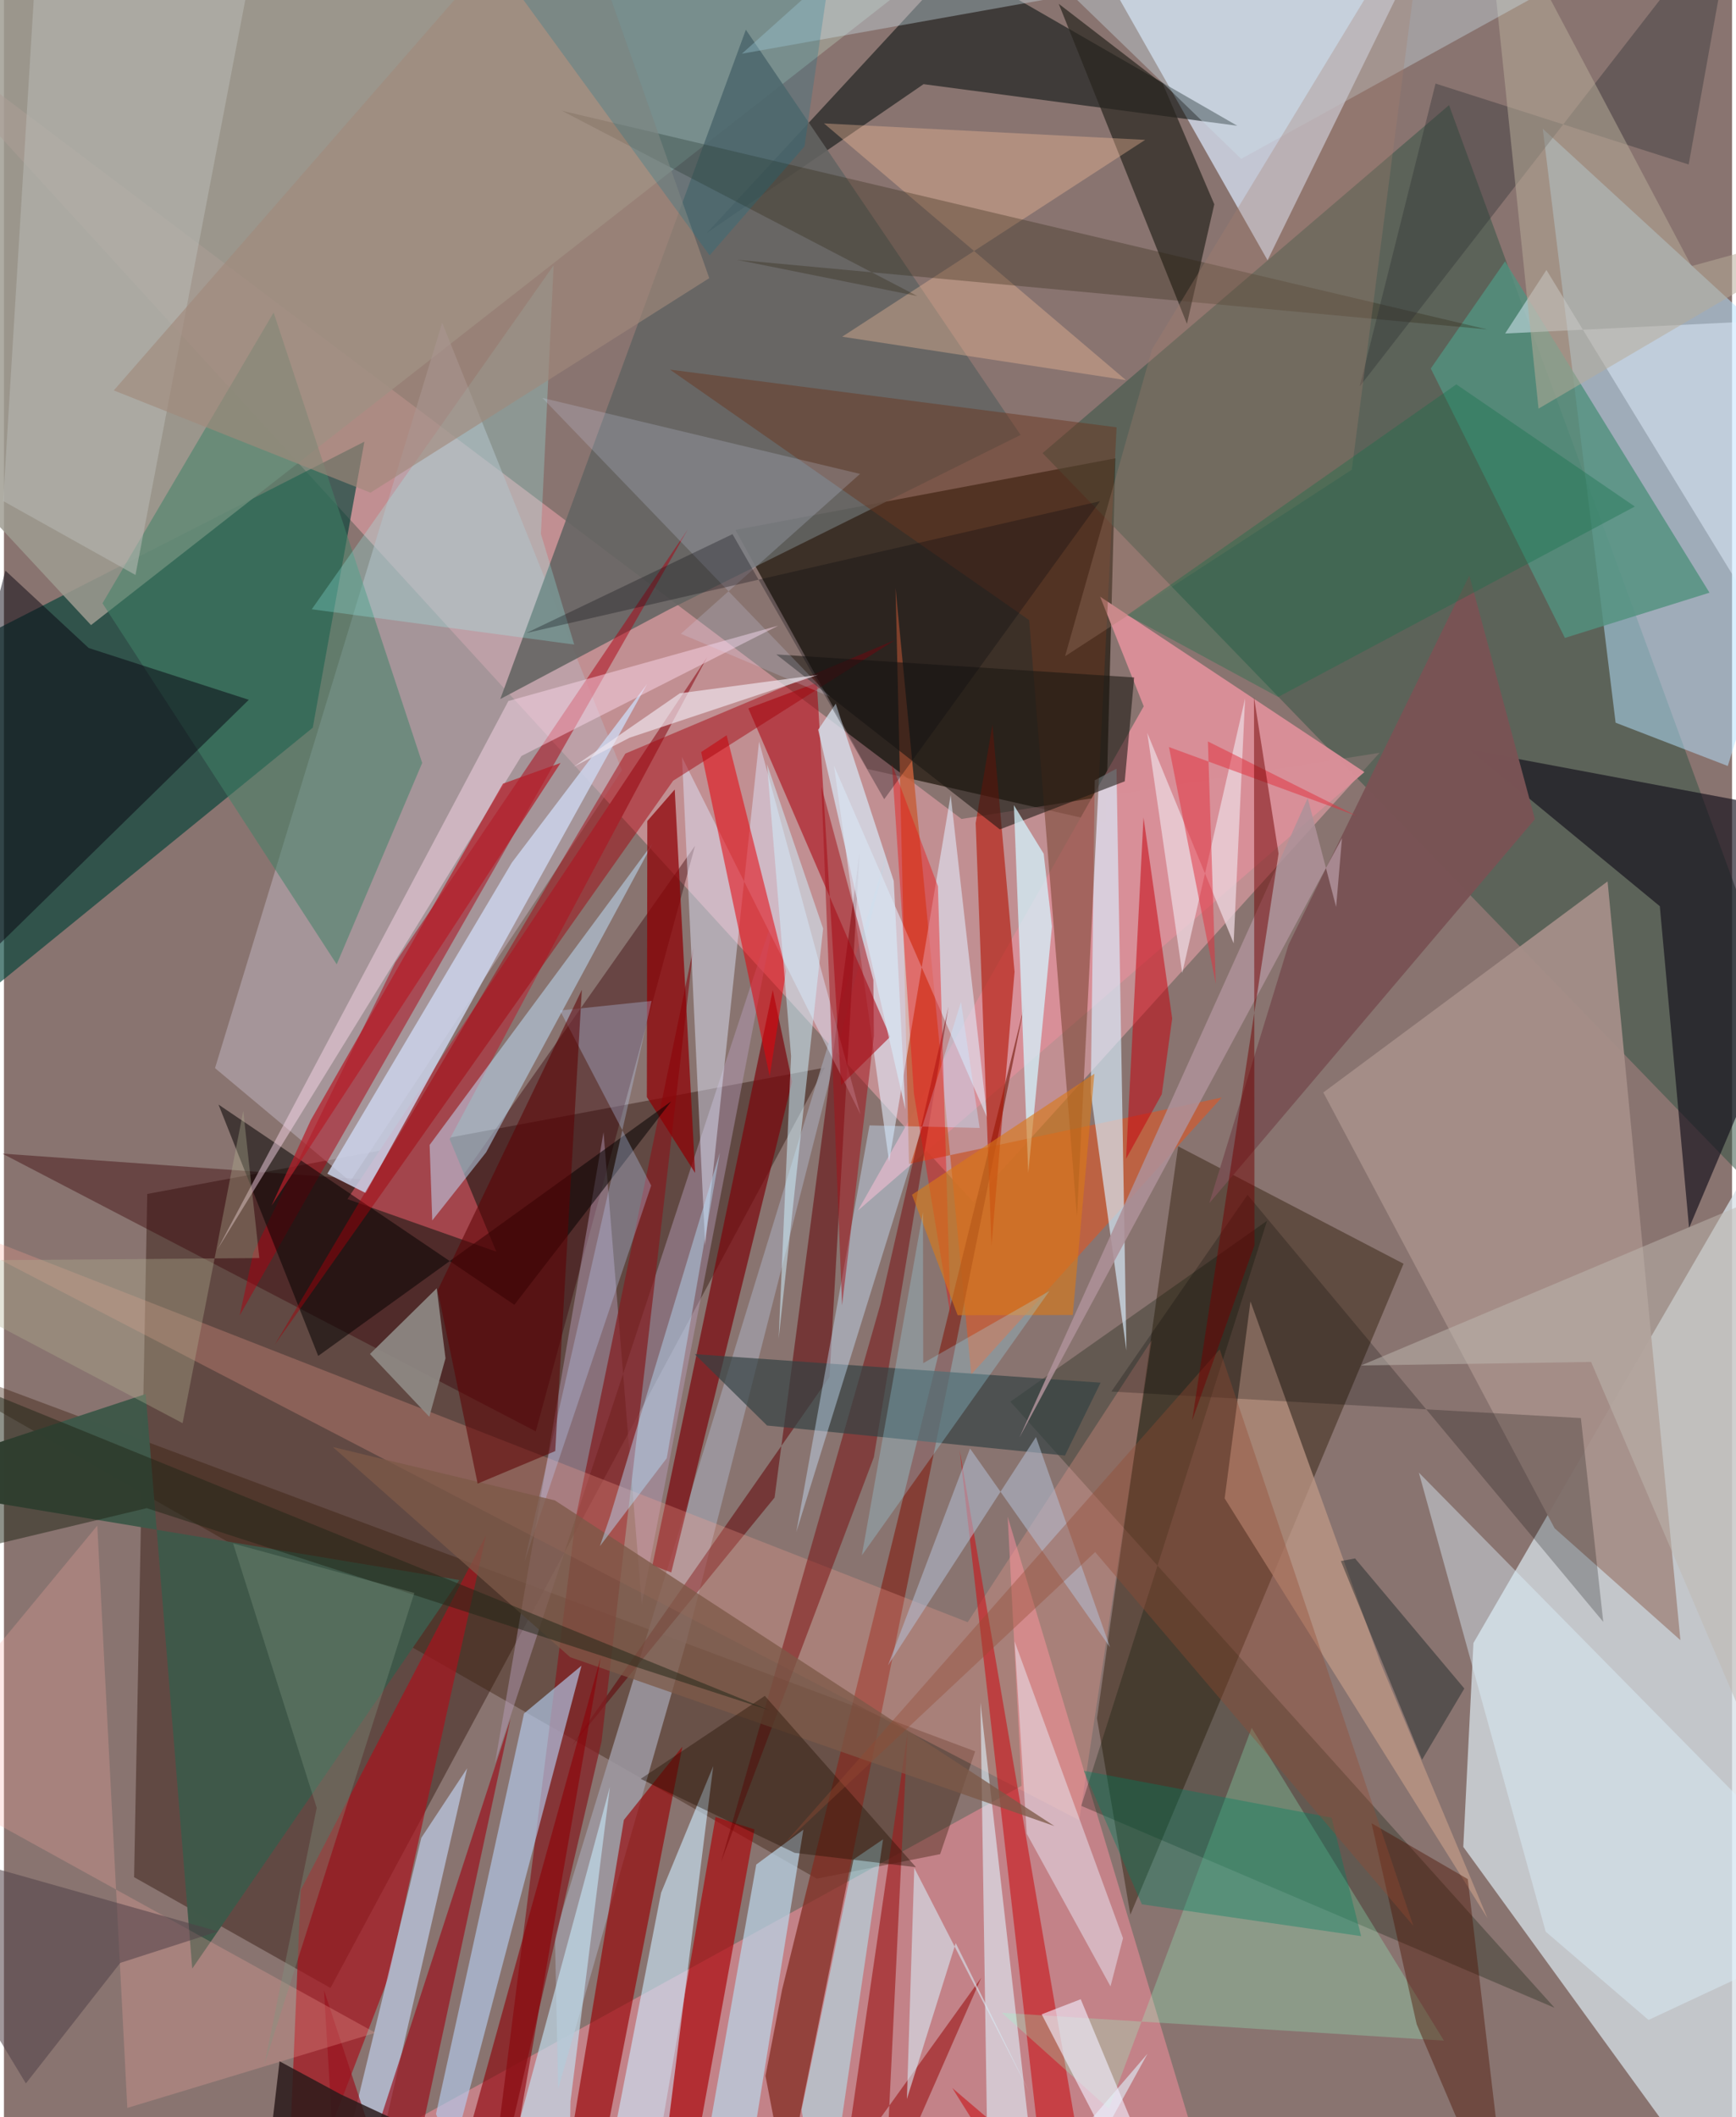 <svg xmlns="http://www.w3.org/2000/svg" width="228" height="278" viewBox="0 0 836 1024"><path fill="#897470" d="M0 0h836v1024H0z"/><path fill="#d6e0e7" fill-opacity=".753" d="M898 472.066L845.963 1086 705.985 893.276l4.914-98.621z"/><path fill="#4b312a" fill-opacity=".635" d="M69.325 577.47l327.761-61.099-239.13 445.142-94.997-53.587z"/><path fill="#150d00" fill-opacity=".655" d="M417.709 371.914l115.36 26.25 4.634-176.493-183.822 34.651z"/><path fill="#f1a5ae" fill-opacity=".545" d="M-62 .204l525.232 395.898 202.242-31.995-196.573 217.2z"/><path fill="#004138" fill-opacity=".639" d="M174.364 213.613L-62 334.113l12.743 179.609 198.655-161.766z"/><path fill="#355345" fill-opacity=".529" d="M699.086 50.846L502.464 219.153 898 627.887l-59.687-196.694z"/><path fill="#d2dbec" fill-opacity=".8" d="M611.293 125.88L518.969-36.926 708.704-62h-5.427z"/><path fill="#b4e2ff" fill-opacity=".514" d="M888.585 194.655L744.43 62.265l35.243 287.278 54.263 20.94z"/><path fill="#9e9c92" fill-opacity=".839" d="M42.12 302.338L-62 190.296-44.328-62l474.99 60.407z"/><path fill="#f48d9d" fill-opacity=".545" d="M492.314 863.742L147.09 1053.84 591.453 1086l-105.88-352.434z"/><path fill="#2f1c09" fill-opacity=".451" d="M528.771 831.086l16.152 94.98 132.16-314.84-109.037-56.801z"/><path fill="#bbadb7" fill-opacity=".58" d="M298.959 372.573l-86.96-216.457-109.892 360.503 65.418 54.771z"/><path fill="#030e0c" fill-opacity=".549" d="M596.668 60.832l-136.19-78.389-120.485 130.266 104.88-71.999z"/><path fill="#361b08" fill-opacity=".388" d="M393.206 908.642L-62 648.366l531.844 198.692-16.943 49.726z"/><path fill="#a58f89" fill-opacity=".945" d="M750.142 739.147L638.269 528.389l137.517-102.082 35.232 366.984z"/><path fill="#636462" fill-opacity=".878" d="M358.917 14.373L491.81 210.359l-170.087 84.453-81.61 43.29z"/><path fill="#d88f98" fill-opacity=".996" d="M658.15 373.43l-127.86-84.843 21.102 53.03-138.29 243.91z"/><path fill="#120d1a" fill-opacity=".639" d="M709.407 362.758L898 398.152l-82.79 195.782-14.148-155.63z"/><path fill="#390007" fill-opacity=".408" d="M334.34 409.048L218.54 573.57-.747 557.97l258.02 134.338z"/><path fill="#b69fbb" fill-opacity=".455" d="M290.06 547.613l-52.535 305.362 135.849-413.04-64.822 335.923z"/><path fill="#ad0011" fill-opacity=".494" d="M189.261 465.555l141.647-209.622L114.02 636.267l6.636-30.465z"/><path fill="#c65f3b" fill-opacity=".843" d="M437.825 562.933l-6.5-278.52 36.626 380.345L589.12 530.835z"/><path fill="#822c21" fill-opacity=".737" d="M378.43 1056.13l-10.019-52.068 8.044-41.777L493.71 485.997z"/><path fill="#a7131e" fill-opacity=".694" d="M143.572 914.13l-7.27 171.87 49.708-129.533 47.165-213.842z"/><path fill="#40594a" fill-opacity=".996" d="M-62 717.306L68.57 674.23l22.524 277.9L220.3 764.224z"/><path fill="#a3454c" d="M238.185 605.397l-72.02-25.44 174.027-262.094-124.58 233.1z"/><path fill="#9e9ba4" fill-opacity=".835" d="M330.04 794.368l-61.927 215.88-1.575-74.289 161.77-526.907z"/><path fill="#418168" fill-opacity=".541" d="M160.977 466.421l41.354-97.41-71.874-217.86L47.668 291.79z"/><path fill="#be9885" fill-opacity=".745" d="M666.026 804.521l-63-175.058-12.485 95.253L717.707 927.79z"/><path fill="#c0e3ff" fill-opacity=".506" d="M313.873 407.826L233.25 557.353l-26.054 32.935-1.27-36.51z"/><path fill="#980003" fill-opacity=".635" d="M299.912 880.223L265.712 1086h15.247l47.23-241.182z"/><path fill="#001500" fill-opacity=".275" d="M486.86 677.945l263.278 293.16-228.995-97.684 89.917-282.985z"/><path fill="#27251d" fill-opacity=".69" d="M510.284 1.853l62.015 154.77 13.23-57.816-24.868-58.143z"/><path fill="#610004" fill-opacity=".525" d="M372.8 724.325l-98.125 120.18 124.683-178.467 14.551-253.61z"/><path fill="#ccd5ed" fill-opacity=".831" d="M245.738 417.177l65.363-86.328-136.106 246.179-18.546-9.345z"/><path fill="#831c20" fill-opacity=".718" d="M333.556 458.408L289.08 842.462 232.229 1086l44.606-353.069z"/><path fill="#e0e5fb" fill-opacity=".475" d="M339.22 602.306l26.08-243.633 49.07 180.34-86.359-172.827z"/><path fill="#7b080e" fill-opacity=".71" d="M371.919 478.846l-58.206 278.241 9.103 3.437 58.476-237.337z"/><path fill="#a90509" fill-opacity=".667" d="M344.257 878.82l18.821 6.005L336.86 1028.6l-28.61 57.4z"/><path fill="#daf0ff" fill-opacity=".647" d="M525.766 528.594l17.26 124.588-4.811-281.403-10.523 5.619z"/><path fill="#e2efff" fill-opacity=".565" d="M428.2 561.873l29.79-177.355 17.678 156.126-74.113-170.258z"/><path fill="#ffa194" fill-opacity=".267" d="M-62 578.035l582.186 302.332 35.036-232.133-88.981 136.37z"/><path fill="#b4cef0" fill-opacity=".643" d="M279.393 805.626l-62.603 237.12-7.778-20.33 42.584-193.677z"/><path fill="#ab010e" fill-opacity=".553" d="M428.74 501.438l-68.647-158.827 33.13-12.392 11.761 194.63z"/><path fill="#ccebff" fill-opacity=".612" d="M317.904 915.455l25.236-61.239-27.577 219.894-26.286-11.898z"/><path fill="#52917f" fill-opacity=".82" d="M825.092 286.661l-98.898-160.244-35.937 51.819 64.885 130.31z"/><path fill="#8f0005" fill-opacity=".729" d="M311.016 530.595l.225-133.506 13.258-15.226 9.862 185.453z"/><path fill="#c6dafb" fill-opacity=".604" d="M167.226 1032.038l11.06 22.53 45.806-199.306-22.188 33.637z"/><path fill="#e5030c" fill-opacity=".545" d="M378.366 469.645l-7.935 50.938-33.13-156.839 12.308-8.123z"/><path fill="#05010e" fill-opacity=".478" d="M.696 275.992l40.292 37.428 77.464 25.046L-62 515.263z"/><path fill="#b21201" fill-opacity=".592" d="M478.21 350.442l10.688 119.632-11.144 132.302-7.665-204.24z"/><path fill="#070302" fill-opacity=".537" d="M152.03 655.815l170.79-123.126-75.907 98.4-143.111-96.836z"/><path fill="#fac29c" fill-opacity=".353" d="M405.512 162.852l137.3 21.015L396.705 59.693l155.382 7.954z"/><path fill="#6b371f" fill-opacity=".482" d="M519.093 588.457l-23.12-288.522-173.743-121.16 216.036 27.905z"/><path fill="#795255" fill-opacity=".984" d="M740.627 396.218l-31.715-117.936-87.46 178.633-38.347 125.02z"/><path fill="#e1f4ff" fill-opacity=".584" d="M553.214 993.317L502.332 1086l-29.935-262.554 4.004 259.095z"/><path fill="#ffdcef" fill-opacity=".455" d="M244.032 339.046l130.586-36.453-124.265 63.046L103.255 604.35z"/><path fill="#c8171d" fill-opacity=".616" d="M525.036 1066.412l-66.265-56.516L506.434 1086l-44.079-384.554z"/><path fill="#94ffc8" fill-opacity=".271" d="M482.775 973.526l213.837 13.451-93.001-151.26-69.113 184.242z"/><path fill="#def4ff" fill-opacity=".42" d="M898 929.127l-102.4 47.851-49.758-42.707-61.345-222.008z"/><path fill="#2c220e" fill-opacity=".306" d="M354.616 125.65l362.963 33.687L269.905 53.562l171.972 89.634z"/><path fill="#770104" fill-opacity=".459" d="M456.963 486.779L420.817 704.83l-73.943 195.824 77.121-269.78z"/><path fill="#8f8985" fill-opacity=".91" d="M213.607 656.964l-7.835 28.281-28.721-30.372 32.314-31.762z"/><path fill="#a4000a" fill-opacity=".467" d="M300.614 364.484L130.94 650.48l192.802-272.873 107.29-68.037z"/><path fill="#e4f0ff" fill-opacity=".482" d="M746.204 130.575l-19.978 30.726 121.455-5.931L898 379.13z"/><path fill="#b9d5e9" fill-opacity=".718" d="M354.258 1086l32.468-201.033-22.787 16.844L331.289 1086z"/><path fill="#b8bab4" fill-opacity=".545" d="M126.66-51.886L63.63 278.098-.38 242.335 18.17-62z"/><path fill="#9e1c1d" fill-opacity=".643" d="M472.81 956.521l-46.655 106.332 10.94-224.547-30.78 210.714z"/><path fill="#1b1712" fill-opacity=".573" d="M481.788 401.155l60.42-23.254 4.562-50.247-173.133-11.133z"/><path fill="#000001" fill-opacity=".227" d="M762.87 685.879l-227.127-12.84 65.858-95.136 172.098 206.542z"/><path fill="#bad1f9" fill-opacity=".318" d="M251.88 755.09l61.234-181.68-44.12-84.664 44.35-4.631z"/><path fill="#ebf2fe" fill-opacity=".459" d="M494.798 886.886l-5.893-93.057 52.463 143.615-6.055 23.302z"/><path fill="#334244" fill-opacity=".686" d="M369.163 689.475l144.12 14.52 17.235-35.243-196.36-13.802z"/><path fill="#d4f5ff" fill-opacity=".733" d="M495.53 567.313l-6.963-177.888 14.435 23.512 3.994 35.168z"/><path fill="#9afffd" fill-opacity=".251" d="M259.768 258.233l16.115 53.523-126.97-17.077 116.996-166.33z"/><path fill="#303234" fill-opacity=".388" d="M692.56 40.421L815.018 79.56l22.82-126.913-181.993 234.298z"/><path fill="#cae4ff" fill-opacity=".424" d="M471.999 545.528l-53.277-1.214-35.391 196.648 79.651-256.346z"/><path fill="#9b141f" fill-opacity=".694" d="M245.02 831.5L162.25 1086l-7.43-123.439 37.431 113.952z"/><path fill="#eb1111" fill-opacity=".427" d="M429.57 369.518l22.257 59.097 6.124 207.73-17.724-107.331z"/><path fill="#4d1102" fill-opacity=".424" d="M728.957 1086L708.15 908.852l-46.534-27.014 21.814 97.208z"/><path fill="#b0ecfa" fill-opacity=".533" d="M396.312 1086l-10.42-65.567 25.097-121.09 14.303-9.723z"/><path fill="#ae9199" fill-opacity=".863" d="M630.715 386.056l13.749 52.635 2.84-33.302-156.048 289.904z"/><path fill="#fcada3" fill-opacity=".259" d="M45.152 737.884l14.528 281.644 120.044-36.327-231.59-127.876z"/><path fill="#da7818" fill-opacity=".616" d="M517.059 636.03l10.457-116.699-88.246 58.525 22.098 58.265z"/><path fill="#d8edf6" fill-opacity=".584" d="M440.386 903.424l55.666 108.486-35.613-72.117-23.622 75.41z"/><path fill="#c3e1f1" fill-opacity=".663" d="M272.667 1086h-39.55l60.023-221.74-19.057 152.084z"/><path fill="#cef1ff" fill-opacity=".514" d="M380.784 510.862l-5.998 136.594 21.508-198.351-27.146-79.51z"/><path fill="#b7ac98" fill-opacity=".525" d="M715.552-61.947L816.39 128.716 898 106.257l-155.616 91.396z"/><path fill="#7c5948" fill-opacity=".757" d="M159.092 699.87l107.417 25.81L508.2 883.21l-234.284-81.697z"/><path fill="#c7020e" fill-opacity=".525" d="M542.842 560.464l17.28-31.212 5.037-36.654-13.875-97.192z"/><path fill="#a18a7b" fill-opacity=".635" d="M341.208 134.533L271.983-62 53.142 188.83 177.32 238.3z"/><path fill="#cae0ea" fill-opacity=".38" d="M598.534 76.844L849.98-62 356.989 25.983 455.149-62z"/><path fill="#b4bfd5" fill-opacity=".545" d="M499.258 695.045l35.817 101.669-67.725-96.145-39.676 104.908z"/><path fill="#200e00" fill-opacity=".384" d="M368.09 820.241l73.117 82.85-58.665-6.918-74.54-35.781z"/><path fill="#a77e6f" fill-opacity=".302" d="M652.046 227.197L687.773-48.98 555.444 168.885l-42.11 148.519z"/><path fill="#2b1a1b" fill-opacity=".843" d="M122.918 1086l10.408-89.012 29.766 16.072L319.756 1086z"/><path fill="#136f47" fill-opacity=".353" d="M788.96 244.987l-172.56 92.12-73.005-39.58 159.224-111.622z"/><path fill="#08191b" fill-opacity=".392" d="M653.615 753.746l-6.852 1.287 39.273 96.11 20.455-34.464z"/><path fill="#5d0002" fill-opacity=".553" d="M209.808 624.114l19.345 93.447 37.532-15.71 12.876-223.105z"/><path fill="#d8e4ff" fill-opacity=".196" d="M399.713 337.055L260.464 192.452l153.687 36.763-86.665 77.326z"/><path fill="#b5d9f5" fill-opacity=".475" d="M293.267 733.289l53.085-175.854-25.708 147.833-32.356 42.573z"/><path fill="#038162" fill-opacity=".376" d="M656.554 936.442l-106.072-15.387-28.134-64.617 119.907 22.717z"/><path fill="#202616" fill-opacity=".506" d="M-37.014 661.421L-62 760.814l131.07-31.37 301.486 97.822z"/><path fill="#d6e6f3" fill-opacity=".722" d="M436.084 536.629l-42.191-183.67 8.51-12.627 28.054 85.773z"/><path fill="#524048" fill-opacity=".545" d="M103.536 934.152L-62 887.348l72.605 120.33 45.674-58.31z"/><path fill="#954932" fill-opacity=".373" d="M377.56 891.69l150.334-141.01 153.919 180.785-93.671-278.812z"/><path fill="#8c0108" fill-opacity=".612" d="M329.286 1051.899L209.828 1086l78.815-284.2L238.9 1086z"/><path fill="#017591" fill-opacity=".227" d="M341.379 123.5L206.131-62h200.44L387.277 70.83z"/><path fill="#a2121a" fill-opacity=".518" d="M420.831 500.956l-.23-26.982-25.115-93.417 9.965 250.818z"/><path fill="#efe7f0" fill-opacity=".659" d="M302.67 356.81l91.234-30.42-66.898 8.914-51.44 35.564z"/><path fill="#b3b392" fill-opacity=".345" d="M115.768 537.312L86.42 688.336-62 609.96l185.545-1.476z"/><path fill="#ebd6de" fill-opacity=".761" d="M553.11 354.488l16.912 116.088 30.407-132.8-5.542 118.459z"/><path fill="#e1313f" fill-opacity=".514" d="M563.592 361.322l90.706 33.259-71.868-35.972 3.812 117.226z"/><path fill="#9deaff" fill-opacity=".267" d="M415.019 752.249l29.584-165.984.1 73.049 61.074-34.899z"/><path fill="#809581" fill-opacity=".341" d="M125.96 998.733l72.572-228.299-87.672-23.91 40.447 127.857z"/><path fill="#710002" fill-opacity=".494" d="M604.738 337.215l11.873 75.623-41.813 274.244 30.168-84.798z"/><path fill="#080810" fill-opacity=".298" d="M252.672 306.186l277.548-63.763-104.38 144.143-73.389-128.215z"/><path fill="#b51e29" fill-opacity=".718" d="M129.427 583.182L269.289 369.01l-27.868 10.02-93.027 162.816z"/><path fill="#bfb9b2" fill-opacity=".498" d="M767.824 658.722l-111.33 1.72 210.947-88.9L898 963.898z"/><path fill="#f2eeff" fill-opacity=".616" d="M557.023 1080.568l-54.999-106.325 18.89-7.29 30.358 73.07z"/></svg>